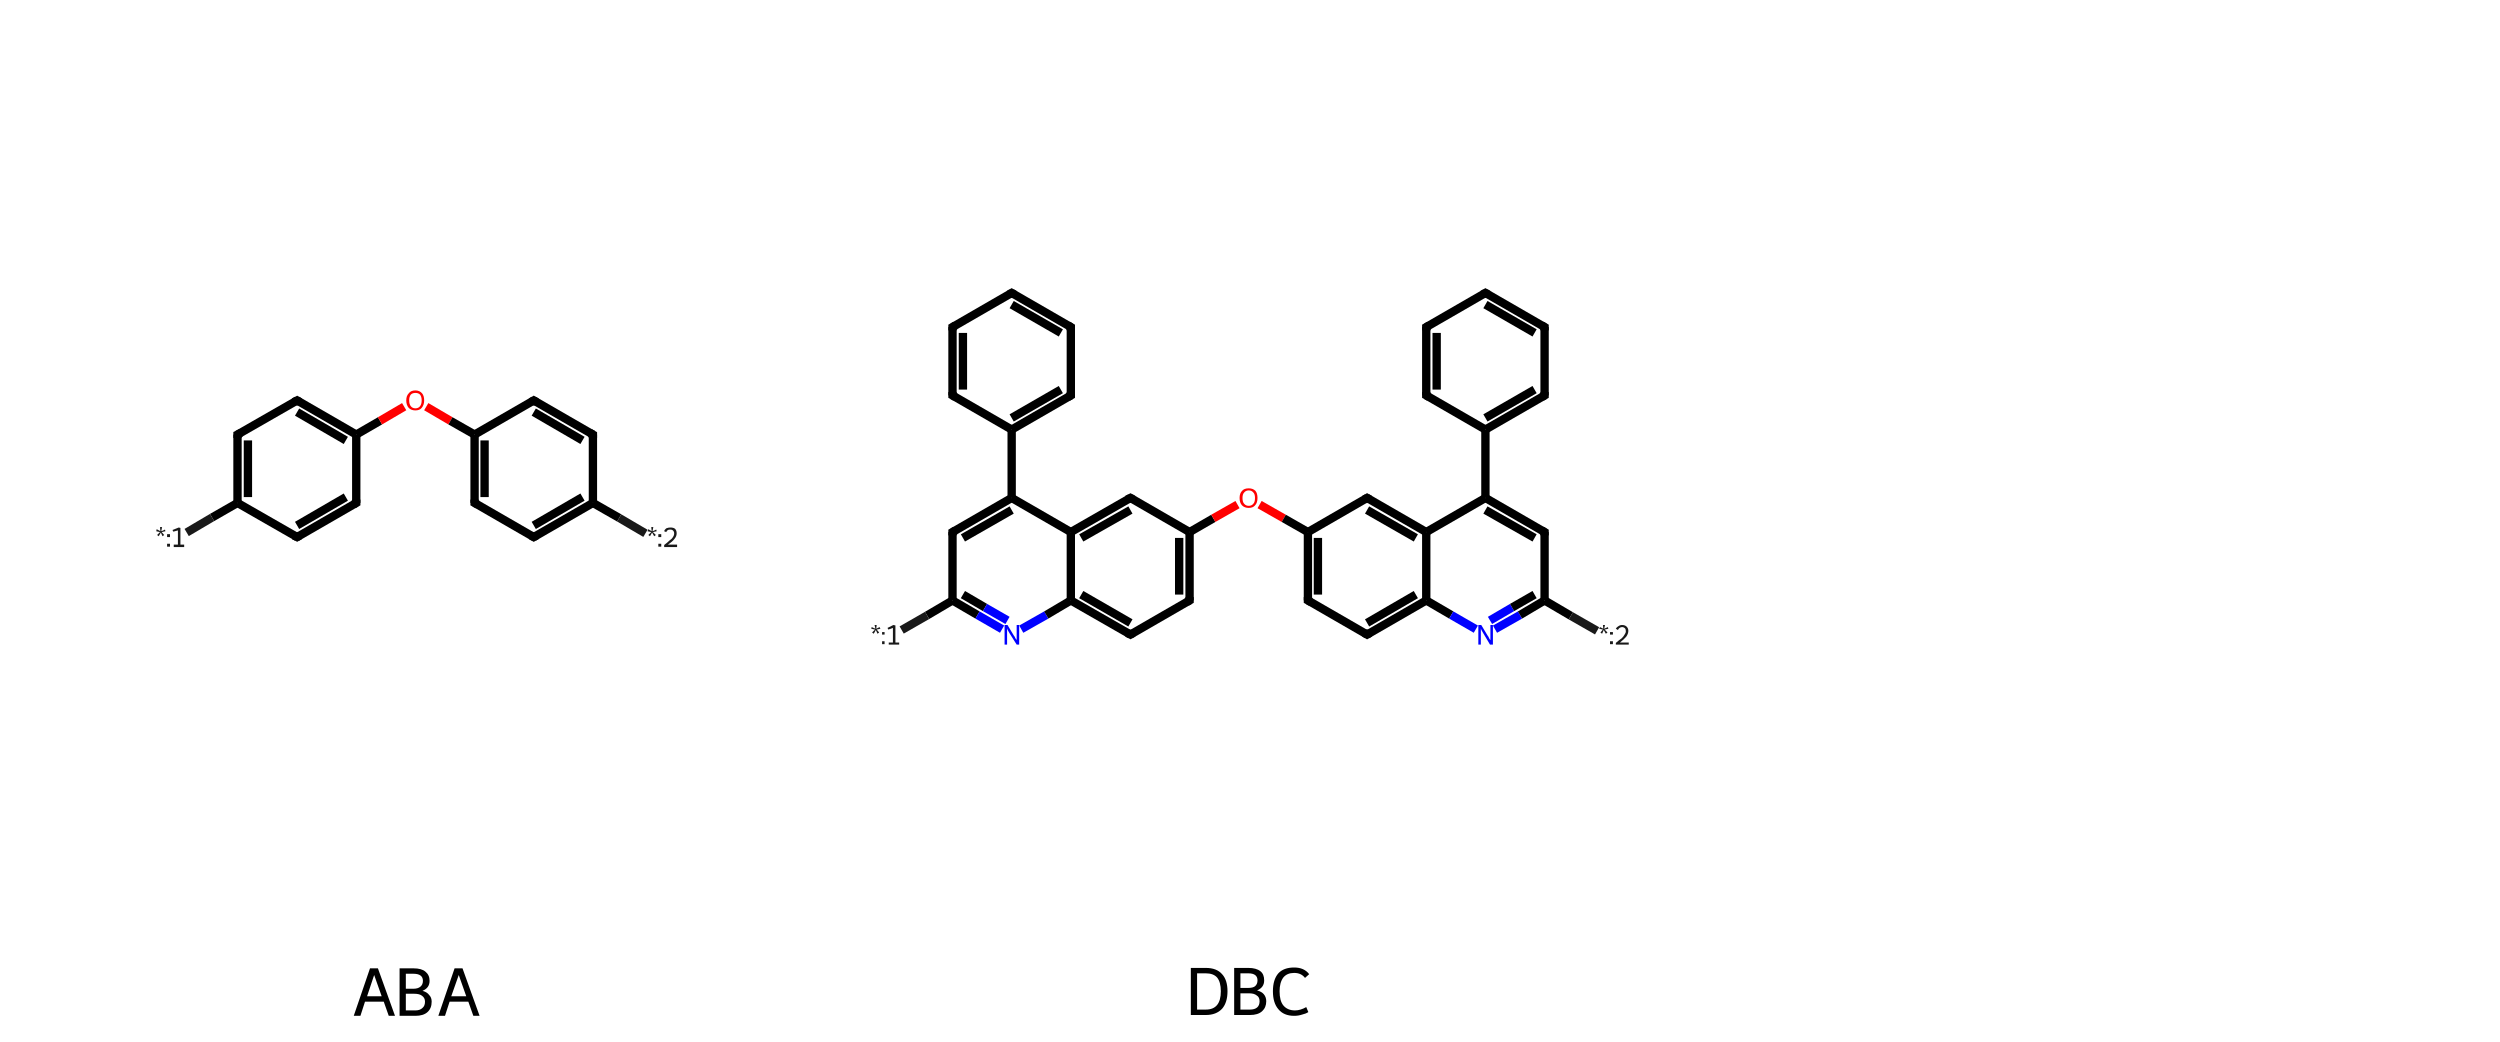 <?xml version='1.0' encoding='iso-8859-1'?>
<svg version='1.1' baseProfile='full'
              xmlns='http://www.w3.org/2000/svg'
                      xmlns:rdkit='http://www.rdkit.org/xml'
                      xmlns:xlink='http://www.w3.org/1999/xlink'
                  xml:space='preserve'
width='600px' height='250px' viewBox='0 0 600 250'>
<!-- END OF HEADER -->
<rect style='opacity:1.0;fill:#FFFFFF;stroke:none' width='600.0' height='250.0' x='0.0' y='0.0'> </rect>
<path class='bond-0 atom-0 atom-1' d='M 85.5,120.7 L 71.3,128.9' style='fill:none;fill-rule:evenodd;stroke:#000000;stroke-width:2.0px;stroke-linecap:butt;stroke-linejoin:miter;stroke-opacity:1' />
<path class='bond-0 atom-0 atom-1' d='M 83.0,119.3 L 71.3,126.1' style='fill:none;fill-rule:evenodd;stroke:#000000;stroke-width:2.0px;stroke-linecap:butt;stroke-linejoin:miter;stroke-opacity:1' />
<path class='bond-1 atom-1 atom-2' d='M 71.3,128.9 L 57.0,120.7' style='fill:none;fill-rule:evenodd;stroke:#000000;stroke-width:2.0px;stroke-linecap:butt;stroke-linejoin:miter;stroke-opacity:1' />
<path class='bond-2 atom-2 atom-3' d='M 57.0,120.7 L 50.9,124.2' style='fill:none;fill-rule:evenodd;stroke:#000000;stroke-width:2.0px;stroke-linecap:butt;stroke-linejoin:miter;stroke-opacity:1' />
<path class='bond-2 atom-2 atom-3' d='M 50.9,124.2 L 44.8,127.8' style='fill:none;fill-rule:evenodd;stroke:#191919;stroke-width:2.0px;stroke-linecap:butt;stroke-linejoin:miter;stroke-opacity:1' />
<path class='bond-3 atom-2 atom-4' d='M 57.0,120.7 L 57.0,104.3' style='fill:none;fill-rule:evenodd;stroke:#000000;stroke-width:2.0px;stroke-linecap:butt;stroke-linejoin:miter;stroke-opacity:1' />
<path class='bond-3 atom-2 atom-4' d='M 59.5,119.3 L 59.5,105.7' style='fill:none;fill-rule:evenodd;stroke:#000000;stroke-width:2.0px;stroke-linecap:butt;stroke-linejoin:miter;stroke-opacity:1' />
<path class='bond-4 atom-4 atom-5' d='M 57.0,104.3 L 71.3,96.1' style='fill:none;fill-rule:evenodd;stroke:#000000;stroke-width:2.0px;stroke-linecap:butt;stroke-linejoin:miter;stroke-opacity:1' />
<path class='bond-5 atom-5 atom-6' d='M 71.3,96.1 L 85.5,104.3' style='fill:none;fill-rule:evenodd;stroke:#000000;stroke-width:2.0px;stroke-linecap:butt;stroke-linejoin:miter;stroke-opacity:1' />
<path class='bond-5 atom-5 atom-6' d='M 71.3,98.9 L 83.0,105.7' style='fill:none;fill-rule:evenodd;stroke:#000000;stroke-width:2.0px;stroke-linecap:butt;stroke-linejoin:miter;stroke-opacity:1' />
<path class='bond-6 atom-6 atom-7' d='M 85.5,104.3 L 91.2,101.0' style='fill:none;fill-rule:evenodd;stroke:#000000;stroke-width:2.0px;stroke-linecap:butt;stroke-linejoin:miter;stroke-opacity:1' />
<path class='bond-6 atom-6 atom-7' d='M 91.2,101.0 L 97.0,97.6' style='fill:none;fill-rule:evenodd;stroke:#FF0000;stroke-width:2.0px;stroke-linecap:butt;stroke-linejoin:miter;stroke-opacity:1' />
<path class='bond-7 atom-7 atom-8' d='M 102.3,97.6 L 108.1,101.0' style='fill:none;fill-rule:evenodd;stroke:#FF0000;stroke-width:2.0px;stroke-linecap:butt;stroke-linejoin:miter;stroke-opacity:1' />
<path class='bond-7 atom-7 atom-8' d='M 108.1,101.0 L 113.9,104.3' style='fill:none;fill-rule:evenodd;stroke:#000000;stroke-width:2.0px;stroke-linecap:butt;stroke-linejoin:miter;stroke-opacity:1' />
<path class='bond-8 atom-8 atom-9' d='M 113.9,104.3 L 113.9,120.7' style='fill:none;fill-rule:evenodd;stroke:#000000;stroke-width:2.0px;stroke-linecap:butt;stroke-linejoin:miter;stroke-opacity:1' />
<path class='bond-8 atom-8 atom-9' d='M 116.3,105.7 L 116.3,119.3' style='fill:none;fill-rule:evenodd;stroke:#000000;stroke-width:2.0px;stroke-linecap:butt;stroke-linejoin:miter;stroke-opacity:1' />
<path class='bond-9 atom-9 atom-10' d='M 113.9,120.7 L 128.1,128.9' style='fill:none;fill-rule:evenodd;stroke:#000000;stroke-width:2.0px;stroke-linecap:butt;stroke-linejoin:miter;stroke-opacity:1' />
<path class='bond-10 atom-10 atom-11' d='M 128.1,128.9 L 142.3,120.7' style='fill:none;fill-rule:evenodd;stroke:#000000;stroke-width:2.0px;stroke-linecap:butt;stroke-linejoin:miter;stroke-opacity:1' />
<path class='bond-10 atom-10 atom-11' d='M 128.1,126.1 L 139.8,119.3' style='fill:none;fill-rule:evenodd;stroke:#000000;stroke-width:2.0px;stroke-linecap:butt;stroke-linejoin:miter;stroke-opacity:1' />
<path class='bond-11 atom-11 atom-12' d='M 142.3,120.7 L 148.6,124.3' style='fill:none;fill-rule:evenodd;stroke:#000000;stroke-width:2.0px;stroke-linecap:butt;stroke-linejoin:miter;stroke-opacity:1' />
<path class='bond-11 atom-11 atom-12' d='M 148.6,124.3 L 154.9,128.0' style='fill:none;fill-rule:evenodd;stroke:#191919;stroke-width:2.0px;stroke-linecap:butt;stroke-linejoin:miter;stroke-opacity:1' />
<path class='bond-12 atom-11 atom-13' d='M 142.3,120.7 L 142.3,104.3' style='fill:none;fill-rule:evenodd;stroke:#000000;stroke-width:2.0px;stroke-linecap:butt;stroke-linejoin:miter;stroke-opacity:1' />
<path class='bond-13 atom-13 atom-14' d='M 142.3,104.3 L 128.1,96.1' style='fill:none;fill-rule:evenodd;stroke:#000000;stroke-width:2.0px;stroke-linecap:butt;stroke-linejoin:miter;stroke-opacity:1' />
<path class='bond-13 atom-13 atom-14' d='M 139.8,105.7 L 128.1,98.9' style='fill:none;fill-rule:evenodd;stroke:#000000;stroke-width:2.0px;stroke-linecap:butt;stroke-linejoin:miter;stroke-opacity:1' />
<path class='bond-14 atom-6 atom-0' d='M 85.5,104.3 L 85.5,120.7' style='fill:none;fill-rule:evenodd;stroke:#000000;stroke-width:2.0px;stroke-linecap:butt;stroke-linejoin:miter;stroke-opacity:1' />
<path class='bond-15 atom-14 atom-8' d='M 128.1,96.1 L 113.9,104.3' style='fill:none;fill-rule:evenodd;stroke:#000000;stroke-width:2.0px;stroke-linecap:butt;stroke-linejoin:miter;stroke-opacity:1' />
<path d='M 84.8,121.1 L 85.5,120.7 L 85.5,119.9' style='fill:none;stroke:#000000;stroke-width:2.0px;stroke-linecap:butt;stroke-linejoin:miter;stroke-opacity:1;' />
<path d='M 72.0,128.5 L 71.3,128.9 L 70.5,128.5' style='fill:none;stroke:#000000;stroke-width:2.0px;stroke-linecap:butt;stroke-linejoin:miter;stroke-opacity:1;' />
<path d='M 57.0,105.1 L 57.0,104.3 L 57.8,103.9' style='fill:none;stroke:#000000;stroke-width:2.0px;stroke-linecap:butt;stroke-linejoin:miter;stroke-opacity:1;' />
<path d='M 70.5,96.5 L 71.3,96.1 L 72.0,96.5' style='fill:none;stroke:#000000;stroke-width:2.0px;stroke-linecap:butt;stroke-linejoin:miter;stroke-opacity:1;' />
<path d='M 113.9,119.9 L 113.9,120.7 L 114.6,121.1' style='fill:none;stroke:#000000;stroke-width:2.0px;stroke-linecap:butt;stroke-linejoin:miter;stroke-opacity:1;' />
<path d='M 127.4,128.5 L 128.1,128.9 L 128.8,128.5' style='fill:none;stroke:#000000;stroke-width:2.0px;stroke-linecap:butt;stroke-linejoin:miter;stroke-opacity:1;' />
<path d='M 142.3,105.1 L 142.3,104.3 L 141.6,103.9' style='fill:none;stroke:#000000;stroke-width:2.0px;stroke-linecap:butt;stroke-linejoin:miter;stroke-opacity:1;' />
<path d='M 128.8,96.5 L 128.1,96.1 L 127.4,96.5' style='fill:none;stroke:#000000;stroke-width:2.0px;stroke-linecap:butt;stroke-linejoin:miter;stroke-opacity:1;' />
<path class='atom-3' d='M 37.7 128.4
L 38.4 127.7
L 37.5 127.5
L 37.6 127.0
L 38.5 127.5
L 38.4 126.5
L 38.9 126.5
L 38.7 127.5
L 39.6 127.1
L 39.7 127.5
L 38.8 127.7
L 39.4 128.4
L 39.0 128.7
L 38.6 127.8
L 38.1 128.7
L 37.7 128.4
' fill='#191919'/>
<path class='atom-3' d='M 40.1 130.5
L 40.8 130.5
L 40.8 131.2
L 40.1 131.2
L 40.1 130.5
M 40.1 128.2
L 40.8 128.2
L 40.8 128.9
L 40.1 128.9
L 40.1 128.2
' fill='#191919'/>
<path class='atom-3' d='M 41.7 130.7
L 42.7 130.7
L 42.7 127.3
L 41.6 127.6
L 41.4 127.2
L 42.9 126.6
L 43.3 126.7
L 43.3 130.7
L 44.2 130.7
L 44.2 131.3
L 41.7 131.3
L 41.7 130.7
' fill='#191919'/>
<path class='atom-7' d='M 97.5 96.1
Q 97.5 95.0, 98.1 94.4
Q 98.6 93.7, 99.7 93.7
Q 100.7 93.7, 101.3 94.4
Q 101.8 95.0, 101.8 96.1
Q 101.8 97.2, 101.2 97.9
Q 100.7 98.5, 99.7 98.5
Q 98.7 98.5, 98.1 97.9
Q 97.5 97.2, 97.5 96.1
M 99.7 98.0
Q 100.4 98.0, 100.8 97.5
Q 101.2 97.0, 101.2 96.1
Q 101.2 95.2, 100.8 94.7
Q 100.4 94.3, 99.7 94.3
Q 99.0 94.3, 98.6 94.7
Q 98.2 95.2, 98.2 96.1
Q 98.2 97.0, 98.6 97.5
Q 99.0 98.0, 99.7 98.0
' fill='#FF0000'/>
<path class='atom-12' d='M 155.6 128.4
L 156.3 127.7
L 155.4 127.5
L 155.6 127.0
L 156.4 127.5
L 156.3 126.5
L 156.8 126.5
L 156.6 127.5
L 157.5 127.1
L 157.6 127.5
L 156.7 127.7
L 157.4 128.4
L 157.0 128.7
L 156.5 127.8
L 156.0 128.7
L 155.6 128.4
' fill='#191919'/>
<path class='atom-12' d='M 158.0 130.5
L 158.7 130.5
L 158.7 131.2
L 158.0 131.2
L 158.0 130.5
M 158.0 128.2
L 158.7 128.2
L 158.7 128.9
L 158.0 128.9
L 158.0 128.2
' fill='#191919'/>
<path class='atom-12' d='M 159.4 127.5
Q 159.5 127.1, 159.9 126.8
Q 160.4 126.6, 160.9 126.6
Q 161.6 126.6, 162.0 126.9
Q 162.4 127.3, 162.4 128.0
Q 162.4 128.7, 161.9 129.3
Q 161.4 130.0, 160.3 130.7
L 162.5 130.7
L 162.5 131.3
L 159.4 131.3
L 159.4 130.8
Q 160.2 130.2, 160.7 129.7
Q 161.3 129.3, 161.5 128.9
Q 161.8 128.5, 161.8 128.0
Q 161.8 127.6, 161.5 127.3
Q 161.3 127.1, 160.9 127.1
Q 160.5 127.1, 160.3 127.2
Q 160.0 127.4, 159.9 127.7
L 159.4 127.5
' fill='#191919'/>
<path class='legend' d='M 93.3 243.8
L 92.1 240.4
L 87.6 240.4
L 86.5 243.8
L 84.9 243.8
L 88.8 232.4
L 90.7 232.4
L 94.8 243.8
L 93.3 243.8
M 88.1 239.1
L 91.6 239.1
L 89.8 234.0
L 88.1 239.1
' fill='#000000'/>
<path class='legend' d='M 101.4 237.8
Q 102.5 238.1, 103.0 238.8
Q 103.6 239.4, 103.6 240.4
Q 103.6 242.0, 102.6 242.9
Q 101.6 243.8, 99.7 243.8
L 95.9 243.8
L 95.9 232.4
L 99.2 232.4
Q 101.2 232.4, 102.1 233.2
Q 103.1 234.0, 103.1 235.4
Q 103.1 237.1, 101.4 237.8
M 97.4 233.7
L 97.4 237.3
L 99.2 237.3
Q 100.3 237.3, 100.9 236.8
Q 101.5 236.3, 101.5 235.4
Q 101.5 233.7, 99.2 233.7
L 97.4 233.7
M 99.7 242.5
Q 100.8 242.5, 101.4 241.9
Q 102.0 241.4, 102.0 240.4
Q 102.0 239.5, 101.3 239.0
Q 100.7 238.5, 99.4 238.5
L 97.4 238.5
L 97.4 242.5
L 99.7 242.5
' fill='#000000'/>
<path class='legend' d='M 113.6 243.8
L 112.4 240.4
L 107.9 240.4
L 106.8 243.8
L 105.2 243.8
L 109.1 232.4
L 111.0 232.4
L 115.1 243.8
L 113.6 243.8
M 108.3 239.1
L 111.9 239.1
L 110.1 234.0
L 108.3 239.1
' fill='#000000'/>
<path class='bond-0 atom-0 atom-1' d='M 242.8,70.3 L 257.0,78.5' style='fill:none;fill-rule:evenodd;stroke:#000000;stroke-width:2.0px;stroke-linecap:butt;stroke-linejoin:miter;stroke-opacity:1' />
<path class='bond-0 atom-0 atom-1' d='M 242.8,73.1 L 254.6,79.9' style='fill:none;fill-rule:evenodd;stroke:#000000;stroke-width:2.0px;stroke-linecap:butt;stroke-linejoin:miter;stroke-opacity:1' />
<path class='bond-1 atom-1 atom-2' d='M 257.0,78.5 L 257.0,94.9' style='fill:none;fill-rule:evenodd;stroke:#000000;stroke-width:2.0px;stroke-linecap:butt;stroke-linejoin:miter;stroke-opacity:1' />
<path class='bond-2 atom-2 atom-3' d='M 257.0,94.9 L 242.8,103.1' style='fill:none;fill-rule:evenodd;stroke:#000000;stroke-width:2.0px;stroke-linecap:butt;stroke-linejoin:miter;stroke-opacity:1' />
<path class='bond-2 atom-2 atom-3' d='M 254.6,93.5 L 242.8,100.3' style='fill:none;fill-rule:evenodd;stroke:#000000;stroke-width:2.0px;stroke-linecap:butt;stroke-linejoin:miter;stroke-opacity:1' />
<path class='bond-3 atom-3 atom-4' d='M 242.8,103.1 L 242.8,119.5' style='fill:none;fill-rule:evenodd;stroke:#000000;stroke-width:2.0px;stroke-linecap:butt;stroke-linejoin:miter;stroke-opacity:1' />
<path class='bond-4 atom-4 atom-5' d='M 242.8,119.5 L 228.6,127.7' style='fill:none;fill-rule:evenodd;stroke:#000000;stroke-width:2.0px;stroke-linecap:butt;stroke-linejoin:miter;stroke-opacity:1' />
<path class='bond-4 atom-4 atom-5' d='M 242.8,122.4 L 231.1,129.1' style='fill:none;fill-rule:evenodd;stroke:#000000;stroke-width:2.0px;stroke-linecap:butt;stroke-linejoin:miter;stroke-opacity:1' />
<path class='bond-5 atom-5 atom-6' d='M 228.6,127.7 L 228.6,144.1' style='fill:none;fill-rule:evenodd;stroke:#000000;stroke-width:2.0px;stroke-linecap:butt;stroke-linejoin:miter;stroke-opacity:1' />
<path class='bond-6 atom-6 atom-7' d='M 228.6,144.1 L 222.5,147.7' style='fill:none;fill-rule:evenodd;stroke:#000000;stroke-width:2.0px;stroke-linecap:butt;stroke-linejoin:miter;stroke-opacity:1' />
<path class='bond-6 atom-6 atom-7' d='M 222.5,147.7 L 216.4,151.2' style='fill:none;fill-rule:evenodd;stroke:#191919;stroke-width:2.0px;stroke-linecap:butt;stroke-linejoin:miter;stroke-opacity:1' />
<path class='bond-7 atom-6 atom-8' d='M 228.6,144.1 L 234.6,147.6' style='fill:none;fill-rule:evenodd;stroke:#000000;stroke-width:2.0px;stroke-linecap:butt;stroke-linejoin:miter;stroke-opacity:1' />
<path class='bond-7 atom-6 atom-8' d='M 234.6,147.6 L 240.5,151.0' style='fill:none;fill-rule:evenodd;stroke:#0000FF;stroke-width:2.0px;stroke-linecap:butt;stroke-linejoin:miter;stroke-opacity:1' />
<path class='bond-7 atom-6 atom-8' d='M 231.1,142.7 L 236.4,145.8' style='fill:none;fill-rule:evenodd;stroke:#000000;stroke-width:2.0px;stroke-linecap:butt;stroke-linejoin:miter;stroke-opacity:1' />
<path class='bond-7 atom-6 atom-8' d='M 236.4,145.8 L 241.8,148.9' style='fill:none;fill-rule:evenodd;stroke:#0000FF;stroke-width:2.0px;stroke-linecap:butt;stroke-linejoin:miter;stroke-opacity:1' />
<path class='bond-8 atom-8 atom-9' d='M 245.1,151.0 L 251.1,147.6' style='fill:none;fill-rule:evenodd;stroke:#0000FF;stroke-width:2.0px;stroke-linecap:butt;stroke-linejoin:miter;stroke-opacity:1' />
<path class='bond-8 atom-8 atom-9' d='M 251.1,147.6 L 257.0,144.1' style='fill:none;fill-rule:evenodd;stroke:#000000;stroke-width:2.0px;stroke-linecap:butt;stroke-linejoin:miter;stroke-opacity:1' />
<path class='bond-9 atom-9 atom-10' d='M 257.0,144.1 L 271.3,152.3' style='fill:none;fill-rule:evenodd;stroke:#000000;stroke-width:2.0px;stroke-linecap:butt;stroke-linejoin:miter;stroke-opacity:1' />
<path class='bond-9 atom-9 atom-10' d='M 259.5,142.7 L 271.3,149.5' style='fill:none;fill-rule:evenodd;stroke:#000000;stroke-width:2.0px;stroke-linecap:butt;stroke-linejoin:miter;stroke-opacity:1' />
<path class='bond-10 atom-10 atom-11' d='M 271.3,152.3 L 285.5,144.1' style='fill:none;fill-rule:evenodd;stroke:#000000;stroke-width:2.0px;stroke-linecap:butt;stroke-linejoin:miter;stroke-opacity:1' />
<path class='bond-11 atom-11 atom-12' d='M 285.5,144.1 L 285.5,127.7' style='fill:none;fill-rule:evenodd;stroke:#000000;stroke-width:2.0px;stroke-linecap:butt;stroke-linejoin:miter;stroke-opacity:1' />
<path class='bond-11 atom-11 atom-12' d='M 283.0,142.7 L 283.0,129.1' style='fill:none;fill-rule:evenodd;stroke:#000000;stroke-width:2.0px;stroke-linecap:butt;stroke-linejoin:miter;stroke-opacity:1' />
<path class='bond-12 atom-12 atom-13' d='M 285.5,127.7 L 291.2,124.4' style='fill:none;fill-rule:evenodd;stroke:#000000;stroke-width:2.0px;stroke-linecap:butt;stroke-linejoin:miter;stroke-opacity:1' />
<path class='bond-12 atom-12 atom-13' d='M 291.2,124.4 L 297.0,121.1' style='fill:none;fill-rule:evenodd;stroke:#FF0000;stroke-width:2.0px;stroke-linecap:butt;stroke-linejoin:miter;stroke-opacity:1' />
<path class='bond-13 atom-13 atom-14' d='M 302.3,121.1 L 308.1,124.4' style='fill:none;fill-rule:evenodd;stroke:#FF0000;stroke-width:2.0px;stroke-linecap:butt;stroke-linejoin:miter;stroke-opacity:1' />
<path class='bond-13 atom-13 atom-14' d='M 308.1,124.4 L 313.9,127.7' style='fill:none;fill-rule:evenodd;stroke:#000000;stroke-width:2.0px;stroke-linecap:butt;stroke-linejoin:miter;stroke-opacity:1' />
<path class='bond-14 atom-14 atom-15' d='M 313.9,127.7 L 313.9,144.1' style='fill:none;fill-rule:evenodd;stroke:#000000;stroke-width:2.0px;stroke-linecap:butt;stroke-linejoin:miter;stroke-opacity:1' />
<path class='bond-14 atom-14 atom-15' d='M 316.3,129.1 L 316.3,142.7' style='fill:none;fill-rule:evenodd;stroke:#000000;stroke-width:2.0px;stroke-linecap:butt;stroke-linejoin:miter;stroke-opacity:1' />
<path class='bond-15 atom-15 atom-16' d='M 313.9,144.1 L 328.1,152.3' style='fill:none;fill-rule:evenodd;stroke:#000000;stroke-width:2.0px;stroke-linecap:butt;stroke-linejoin:miter;stroke-opacity:1' />
<path class='bond-16 atom-16 atom-17' d='M 328.1,152.3 L 342.3,144.1' style='fill:none;fill-rule:evenodd;stroke:#000000;stroke-width:2.0px;stroke-linecap:butt;stroke-linejoin:miter;stroke-opacity:1' />
<path class='bond-16 atom-16 atom-17' d='M 328.1,149.5 L 339.8,142.7' style='fill:none;fill-rule:evenodd;stroke:#000000;stroke-width:2.0px;stroke-linecap:butt;stroke-linejoin:miter;stroke-opacity:1' />
<path class='bond-17 atom-17 atom-18' d='M 342.3,144.1 L 348.3,147.6' style='fill:none;fill-rule:evenodd;stroke:#000000;stroke-width:2.0px;stroke-linecap:butt;stroke-linejoin:miter;stroke-opacity:1' />
<path class='bond-17 atom-17 atom-18' d='M 348.3,147.6 L 354.2,151.0' style='fill:none;fill-rule:evenodd;stroke:#0000FF;stroke-width:2.0px;stroke-linecap:butt;stroke-linejoin:miter;stroke-opacity:1' />
<path class='bond-18 atom-18 atom-19' d='M 358.8,151.0 L 364.8,147.6' style='fill:none;fill-rule:evenodd;stroke:#0000FF;stroke-width:2.0px;stroke-linecap:butt;stroke-linejoin:miter;stroke-opacity:1' />
<path class='bond-18 atom-18 atom-19' d='M 364.8,147.6 L 370.7,144.1' style='fill:none;fill-rule:evenodd;stroke:#000000;stroke-width:2.0px;stroke-linecap:butt;stroke-linejoin:miter;stroke-opacity:1' />
<path class='bond-18 atom-18 atom-19' d='M 357.6,148.9 L 362.9,145.8' style='fill:none;fill-rule:evenodd;stroke:#0000FF;stroke-width:2.0px;stroke-linecap:butt;stroke-linejoin:miter;stroke-opacity:1' />
<path class='bond-18 atom-18 atom-19' d='M 362.9,145.8 L 368.3,142.7' style='fill:none;fill-rule:evenodd;stroke:#000000;stroke-width:2.0px;stroke-linecap:butt;stroke-linejoin:miter;stroke-opacity:1' />
<path class='bond-19 atom-19 atom-20' d='M 370.7,144.1 L 377.0,147.8' style='fill:none;fill-rule:evenodd;stroke:#000000;stroke-width:2.0px;stroke-linecap:butt;stroke-linejoin:miter;stroke-opacity:1' />
<path class='bond-19 atom-19 atom-20' d='M 377.0,147.8 L 383.3,151.4' style='fill:none;fill-rule:evenodd;stroke:#191919;stroke-width:2.0px;stroke-linecap:butt;stroke-linejoin:miter;stroke-opacity:1' />
<path class='bond-20 atom-19 atom-21' d='M 370.7,144.1 L 370.7,127.7' style='fill:none;fill-rule:evenodd;stroke:#000000;stroke-width:2.0px;stroke-linecap:butt;stroke-linejoin:miter;stroke-opacity:1' />
<path class='bond-21 atom-21 atom-22' d='M 370.7,127.7 L 356.5,119.5' style='fill:none;fill-rule:evenodd;stroke:#000000;stroke-width:2.0px;stroke-linecap:butt;stroke-linejoin:miter;stroke-opacity:1' />
<path class='bond-21 atom-21 atom-22' d='M 368.3,129.1 L 356.5,122.4' style='fill:none;fill-rule:evenodd;stroke:#000000;stroke-width:2.0px;stroke-linecap:butt;stroke-linejoin:miter;stroke-opacity:1' />
<path class='bond-22 atom-22 atom-23' d='M 356.5,119.5 L 356.5,103.1' style='fill:none;fill-rule:evenodd;stroke:#000000;stroke-width:2.0px;stroke-linecap:butt;stroke-linejoin:miter;stroke-opacity:1' />
<path class='bond-23 atom-23 atom-24' d='M 356.5,103.1 L 370.7,94.9' style='fill:none;fill-rule:evenodd;stroke:#000000;stroke-width:2.0px;stroke-linecap:butt;stroke-linejoin:miter;stroke-opacity:1' />
<path class='bond-23 atom-23 atom-24' d='M 356.5,100.3 L 368.3,93.5' style='fill:none;fill-rule:evenodd;stroke:#000000;stroke-width:2.0px;stroke-linecap:butt;stroke-linejoin:miter;stroke-opacity:1' />
<path class='bond-24 atom-24 atom-25' d='M 370.7,94.9 L 370.7,78.5' style='fill:none;fill-rule:evenodd;stroke:#000000;stroke-width:2.0px;stroke-linecap:butt;stroke-linejoin:miter;stroke-opacity:1' />
<path class='bond-25 atom-25 atom-26' d='M 370.7,78.5 L 356.5,70.3' style='fill:none;fill-rule:evenodd;stroke:#000000;stroke-width:2.0px;stroke-linecap:butt;stroke-linejoin:miter;stroke-opacity:1' />
<path class='bond-25 atom-25 atom-26' d='M 368.3,79.9 L 356.5,73.1' style='fill:none;fill-rule:evenodd;stroke:#000000;stroke-width:2.0px;stroke-linecap:butt;stroke-linejoin:miter;stroke-opacity:1' />
<path class='bond-26 atom-26 atom-27' d='M 356.5,70.3 L 342.3,78.5' style='fill:none;fill-rule:evenodd;stroke:#000000;stroke-width:2.0px;stroke-linecap:butt;stroke-linejoin:miter;stroke-opacity:1' />
<path class='bond-27 atom-27 atom-28' d='M 342.3,78.5 L 342.3,94.9' style='fill:none;fill-rule:evenodd;stroke:#000000;stroke-width:2.0px;stroke-linecap:butt;stroke-linejoin:miter;stroke-opacity:1' />
<path class='bond-27 atom-27 atom-28' d='M 344.8,79.9 L 344.8,93.5' style='fill:none;fill-rule:evenodd;stroke:#000000;stroke-width:2.0px;stroke-linecap:butt;stroke-linejoin:miter;stroke-opacity:1' />
<path class='bond-28 atom-22 atom-29' d='M 356.5,119.5 L 342.3,127.7' style='fill:none;fill-rule:evenodd;stroke:#000000;stroke-width:2.0px;stroke-linecap:butt;stroke-linejoin:miter;stroke-opacity:1' />
<path class='bond-29 atom-29 atom-30' d='M 342.3,127.7 L 328.1,119.5' style='fill:none;fill-rule:evenodd;stroke:#000000;stroke-width:2.0px;stroke-linecap:butt;stroke-linejoin:miter;stroke-opacity:1' />
<path class='bond-29 atom-29 atom-30' d='M 339.8,129.1 L 328.1,122.4' style='fill:none;fill-rule:evenodd;stroke:#000000;stroke-width:2.0px;stroke-linecap:butt;stroke-linejoin:miter;stroke-opacity:1' />
<path class='bond-30 atom-12 atom-31' d='M 285.5,127.7 L 271.3,119.5' style='fill:none;fill-rule:evenodd;stroke:#000000;stroke-width:2.0px;stroke-linecap:butt;stroke-linejoin:miter;stroke-opacity:1' />
<path class='bond-31 atom-31 atom-32' d='M 271.3,119.5 L 257.0,127.7' style='fill:none;fill-rule:evenodd;stroke:#000000;stroke-width:2.0px;stroke-linecap:butt;stroke-linejoin:miter;stroke-opacity:1' />
<path class='bond-31 atom-31 atom-32' d='M 271.3,122.4 L 259.5,129.1' style='fill:none;fill-rule:evenodd;stroke:#000000;stroke-width:2.0px;stroke-linecap:butt;stroke-linejoin:miter;stroke-opacity:1' />
<path class='bond-32 atom-3 atom-33' d='M 242.8,103.1 L 228.6,94.9' style='fill:none;fill-rule:evenodd;stroke:#000000;stroke-width:2.0px;stroke-linecap:butt;stroke-linejoin:miter;stroke-opacity:1' />
<path class='bond-33 atom-33 atom-34' d='M 228.6,94.9 L 228.6,78.5' style='fill:none;fill-rule:evenodd;stroke:#000000;stroke-width:2.0px;stroke-linecap:butt;stroke-linejoin:miter;stroke-opacity:1' />
<path class='bond-33 atom-33 atom-34' d='M 231.1,93.5 L 231.1,79.9' style='fill:none;fill-rule:evenodd;stroke:#000000;stroke-width:2.0px;stroke-linecap:butt;stroke-linejoin:miter;stroke-opacity:1' />
<path class='bond-34 atom-34 atom-0' d='M 228.6,78.5 L 242.8,70.3' style='fill:none;fill-rule:evenodd;stroke:#000000;stroke-width:2.0px;stroke-linecap:butt;stroke-linejoin:miter;stroke-opacity:1' />
<path class='bond-35 atom-32 atom-4' d='M 257.0,127.7 L 242.8,119.5' style='fill:none;fill-rule:evenodd;stroke:#000000;stroke-width:2.0px;stroke-linecap:butt;stroke-linejoin:miter;stroke-opacity:1' />
<path class='bond-36 atom-32 atom-9' d='M 257.0,127.7 L 257.0,144.1' style='fill:none;fill-rule:evenodd;stroke:#000000;stroke-width:2.0px;stroke-linecap:butt;stroke-linejoin:miter;stroke-opacity:1' />
<path class='bond-37 atom-30 atom-14' d='M 328.1,119.5 L 313.9,127.7' style='fill:none;fill-rule:evenodd;stroke:#000000;stroke-width:2.0px;stroke-linecap:butt;stroke-linejoin:miter;stroke-opacity:1' />
<path class='bond-38 atom-29 atom-17' d='M 342.3,127.7 L 342.3,144.1' style='fill:none;fill-rule:evenodd;stroke:#000000;stroke-width:2.0px;stroke-linecap:butt;stroke-linejoin:miter;stroke-opacity:1' />
<path class='bond-39 atom-28 atom-23' d='M 342.3,94.9 L 356.5,103.1' style='fill:none;fill-rule:evenodd;stroke:#000000;stroke-width:2.0px;stroke-linecap:butt;stroke-linejoin:miter;stroke-opacity:1' />
<path d='M 243.5,70.7 L 242.8,70.3 L 242.1,70.7' style='fill:none;stroke:#000000;stroke-width:2.0px;stroke-linecap:butt;stroke-linejoin:miter;stroke-opacity:1;' />
<path d='M 256.3,78.1 L 257.0,78.5 L 257.0,79.3' style='fill:none;stroke:#000000;stroke-width:2.0px;stroke-linecap:butt;stroke-linejoin:miter;stroke-opacity:1;' />
<path d='M 257.0,94.1 L 257.0,94.9 L 256.3,95.3' style='fill:none;stroke:#000000;stroke-width:2.0px;stroke-linecap:butt;stroke-linejoin:miter;stroke-opacity:1;' />
<path d='M 229.3,127.3 L 228.6,127.7 L 228.6,128.5' style='fill:none;stroke:#000000;stroke-width:2.0px;stroke-linecap:butt;stroke-linejoin:miter;stroke-opacity:1;' />
<path d='M 270.5,151.9 L 271.3,152.3 L 272.0,151.9' style='fill:none;stroke:#000000;stroke-width:2.0px;stroke-linecap:butt;stroke-linejoin:miter;stroke-opacity:1;' />
<path d='M 284.8,144.5 L 285.5,144.1 L 285.5,143.3' style='fill:none;stroke:#000000;stroke-width:2.0px;stroke-linecap:butt;stroke-linejoin:miter;stroke-opacity:1;' />
<path d='M 313.9,143.3 L 313.9,144.1 L 314.6,144.5' style='fill:none;stroke:#000000;stroke-width:2.0px;stroke-linecap:butt;stroke-linejoin:miter;stroke-opacity:1;' />
<path d='M 327.4,151.9 L 328.1,152.3 L 328.8,151.9' style='fill:none;stroke:#000000;stroke-width:2.0px;stroke-linecap:butt;stroke-linejoin:miter;stroke-opacity:1;' />
<path d='M 370.7,128.5 L 370.7,127.7 L 370.0,127.3' style='fill:none;stroke:#000000;stroke-width:2.0px;stroke-linecap:butt;stroke-linejoin:miter;stroke-opacity:1;' />
<path d='M 370.0,95.3 L 370.7,94.9 L 370.7,94.1' style='fill:none;stroke:#000000;stroke-width:2.0px;stroke-linecap:butt;stroke-linejoin:miter;stroke-opacity:1;' />
<path d='M 370.7,79.3 L 370.7,78.5 L 370.0,78.1' style='fill:none;stroke:#000000;stroke-width:2.0px;stroke-linecap:butt;stroke-linejoin:miter;stroke-opacity:1;' />
<path d='M 357.2,70.7 L 356.5,70.3 L 355.8,70.7' style='fill:none;stroke:#000000;stroke-width:2.0px;stroke-linecap:butt;stroke-linejoin:miter;stroke-opacity:1;' />
<path d='M 343.0,78.1 L 342.3,78.5 L 342.3,79.3' style='fill:none;stroke:#000000;stroke-width:2.0px;stroke-linecap:butt;stroke-linejoin:miter;stroke-opacity:1;' />
<path d='M 342.3,94.1 L 342.3,94.9 L 343.0,95.3' style='fill:none;stroke:#000000;stroke-width:2.0px;stroke-linecap:butt;stroke-linejoin:miter;stroke-opacity:1;' />
<path d='M 328.8,119.9 L 328.1,119.5 L 327.4,119.9' style='fill:none;stroke:#000000;stroke-width:2.0px;stroke-linecap:butt;stroke-linejoin:miter;stroke-opacity:1;' />
<path d='M 272.0,119.9 L 271.3,119.5 L 270.5,119.9' style='fill:none;stroke:#000000;stroke-width:2.0px;stroke-linecap:butt;stroke-linejoin:miter;stroke-opacity:1;' />
<path d='M 229.3,95.3 L 228.6,94.9 L 228.6,94.1' style='fill:none;stroke:#000000;stroke-width:2.0px;stroke-linecap:butt;stroke-linejoin:miter;stroke-opacity:1;' />
<path d='M 228.6,79.3 L 228.6,78.5 L 229.3,78.1' style='fill:none;stroke:#000000;stroke-width:2.0px;stroke-linecap:butt;stroke-linejoin:miter;stroke-opacity:1;' />
<path class='atom-7' d='M 209.3 151.8
L 210.0 151.1
L 209.1 150.9
L 209.2 150.5
L 210.1 150.9
L 209.9 150.0
L 210.4 150.0
L 210.3 150.9
L 211.1 150.5
L 211.3 150.9
L 210.4 151.1
L 211.0 151.8
L 210.6 152.1
L 210.2 151.2
L 209.7 152.1
L 209.3 151.8
' fill='#191919'/>
<path class='atom-7' d='M 211.7 153.9
L 212.3 153.9
L 212.3 154.6
L 211.7 154.6
L 211.7 153.9
M 211.7 151.7
L 212.3 151.7
L 212.3 152.3
L 211.7 152.3
L 211.7 151.7
' fill='#191919'/>
<path class='atom-7' d='M 213.3 154.2
L 214.3 154.2
L 214.3 150.7
L 213.2 151.1
L 213.0 150.7
L 214.4 150.0
L 214.9 150.1
L 214.9 154.2
L 215.8 154.2
L 215.8 154.7
L 213.3 154.7
L 213.3 154.2
' fill='#191919'/>
<path class='atom-8' d='M 241.8 150.0
L 243.3 152.5
Q 243.5 152.7, 243.7 153.2
Q 244.0 153.6, 244.0 153.6
L 244.0 150.0
L 244.6 150.0
L 244.6 154.7
L 244.0 154.7
L 242.3 152.0
Q 242.1 151.7, 241.9 151.3
Q 241.7 150.9, 241.7 150.8
L 241.7 154.7
L 241.1 154.7
L 241.1 150.0
L 241.8 150.0
' fill='#0000FF'/>
<path class='atom-13' d='M 297.5 119.5
Q 297.5 118.4, 298.1 117.8
Q 298.6 117.2, 299.7 117.2
Q 300.7 117.2, 301.3 117.8
Q 301.8 118.4, 301.8 119.5
Q 301.8 120.7, 301.2 121.3
Q 300.7 121.9, 299.7 121.9
Q 298.7 121.9, 298.1 121.3
Q 297.5 120.7, 297.5 119.5
M 299.7 121.4
Q 300.4 121.4, 300.8 120.9
Q 301.2 120.5, 301.2 119.5
Q 301.2 118.6, 300.8 118.2
Q 300.4 117.7, 299.7 117.7
Q 299.0 117.7, 298.6 118.2
Q 298.2 118.6, 298.2 119.5
Q 298.2 120.5, 298.6 120.9
Q 299.0 121.4, 299.7 121.4
' fill='#FF0000'/>
<path class='atom-18' d='M 355.5 150.0
L 357.0 152.5
Q 357.2 152.7, 357.4 153.2
Q 357.6 153.6, 357.7 153.6
L 357.7 150.0
L 358.3 150.0
L 358.3 154.7
L 357.6 154.7
L 356.0 152.0
Q 355.8 151.7, 355.6 151.3
Q 355.4 150.9, 355.4 150.8
L 355.4 154.7
L 354.8 154.7
L 354.8 150.0
L 355.5 150.0
' fill='#0000FF'/>
<path class='atom-20' d='M 384.1 151.8
L 384.7 151.1
L 383.8 150.9
L 384.0 150.5
L 384.8 150.9
L 384.7 150.0
L 385.2 150.0
L 385.0 150.9
L 385.9 150.5
L 386.0 150.9
L 385.1 151.1
L 385.8 151.8
L 385.4 152.1
L 384.9 151.2
L 384.5 152.1
L 384.1 151.8
' fill='#191919'/>
<path class='atom-20' d='M 386.4 153.9
L 387.1 153.9
L 387.1 154.6
L 386.4 154.6
L 386.4 153.9
M 386.4 151.7
L 387.1 151.7
L 387.1 152.3
L 386.4 152.3
L 386.4 151.7
' fill='#191919'/>
<path class='atom-20' d='M 387.8 150.9
Q 388.0 150.5, 388.4 150.3
Q 388.8 150.0, 389.3 150.0
Q 390.0 150.0, 390.4 150.4
Q 390.8 150.8, 390.8 151.4
Q 390.8 152.1, 390.3 152.8
Q 389.8 153.4, 388.8 154.2
L 390.9 154.2
L 390.9 154.7
L 387.8 154.7
L 387.8 154.3
Q 388.6 153.6, 389.2 153.2
Q 389.7 152.7, 389.9 152.3
Q 390.2 151.9, 390.2 151.5
Q 390.2 151.0, 390.0 150.8
Q 389.7 150.5, 389.3 150.5
Q 389.0 150.5, 388.7 150.7
Q 388.5 150.8, 388.3 151.2
L 387.8 150.9
' fill='#191919'/>
<path class='legend' d='M 289.4 232.3
Q 292.0 232.3, 293.3 233.8
Q 294.6 235.2, 294.6 237.9
Q 294.6 240.6, 293.3 242.1
Q 291.9 243.6, 289.4 243.6
L 285.8 243.6
L 285.8 232.3
L 289.4 232.3
M 289.4 242.3
Q 291.2 242.3, 292.1 241.2
Q 293.0 240.1, 293.0 237.9
Q 293.0 235.7, 292.1 234.6
Q 291.2 233.6, 289.4 233.6
L 287.3 233.6
L 287.3 242.3
L 289.4 242.3
' fill='#000000'/>
<path class='legend' d='M 301.7 237.7
Q 302.8 238.0, 303.3 238.6
Q 303.9 239.3, 303.9 240.3
Q 303.9 241.8, 302.9 242.7
Q 301.9 243.6, 300.0 243.6
L 296.2 243.6
L 296.2 232.3
L 299.6 232.3
Q 301.5 232.3, 302.5 233.1
Q 303.4 233.8, 303.4 235.3
Q 303.4 237.0, 301.7 237.7
M 297.7 233.6
L 297.7 237.1
L 299.6 237.1
Q 300.7 237.1, 301.2 236.7
Q 301.8 236.2, 301.8 235.3
Q 301.8 233.6, 299.6 233.6
L 297.7 233.6
M 300.0 242.3
Q 301.1 242.3, 301.7 241.8
Q 302.3 241.3, 302.3 240.3
Q 302.3 239.3, 301.6 238.9
Q 301.0 238.4, 299.8 238.4
L 297.7 238.4
L 297.7 242.3
L 300.0 242.3
' fill='#000000'/>
<path class='legend' d='M 305.5 237.9
Q 305.5 235.1, 306.8 233.6
Q 308.1 232.2, 310.6 232.2
Q 313.0 232.2, 314.2 233.8
L 313.2 234.7
Q 312.3 233.5, 310.6 233.5
Q 308.9 233.5, 308.0 234.6
Q 307.1 235.8, 307.1 237.9
Q 307.1 240.2, 308.0 241.3
Q 309.0 242.5, 310.8 242.5
Q 312.1 242.5, 313.5 241.7
L 314.0 242.9
Q 313.4 243.3, 312.5 243.5
Q 311.6 243.8, 310.6 243.8
Q 308.1 243.8, 306.8 242.2
Q 305.5 240.7, 305.5 237.9
' fill='#000000'/>
</svg>
